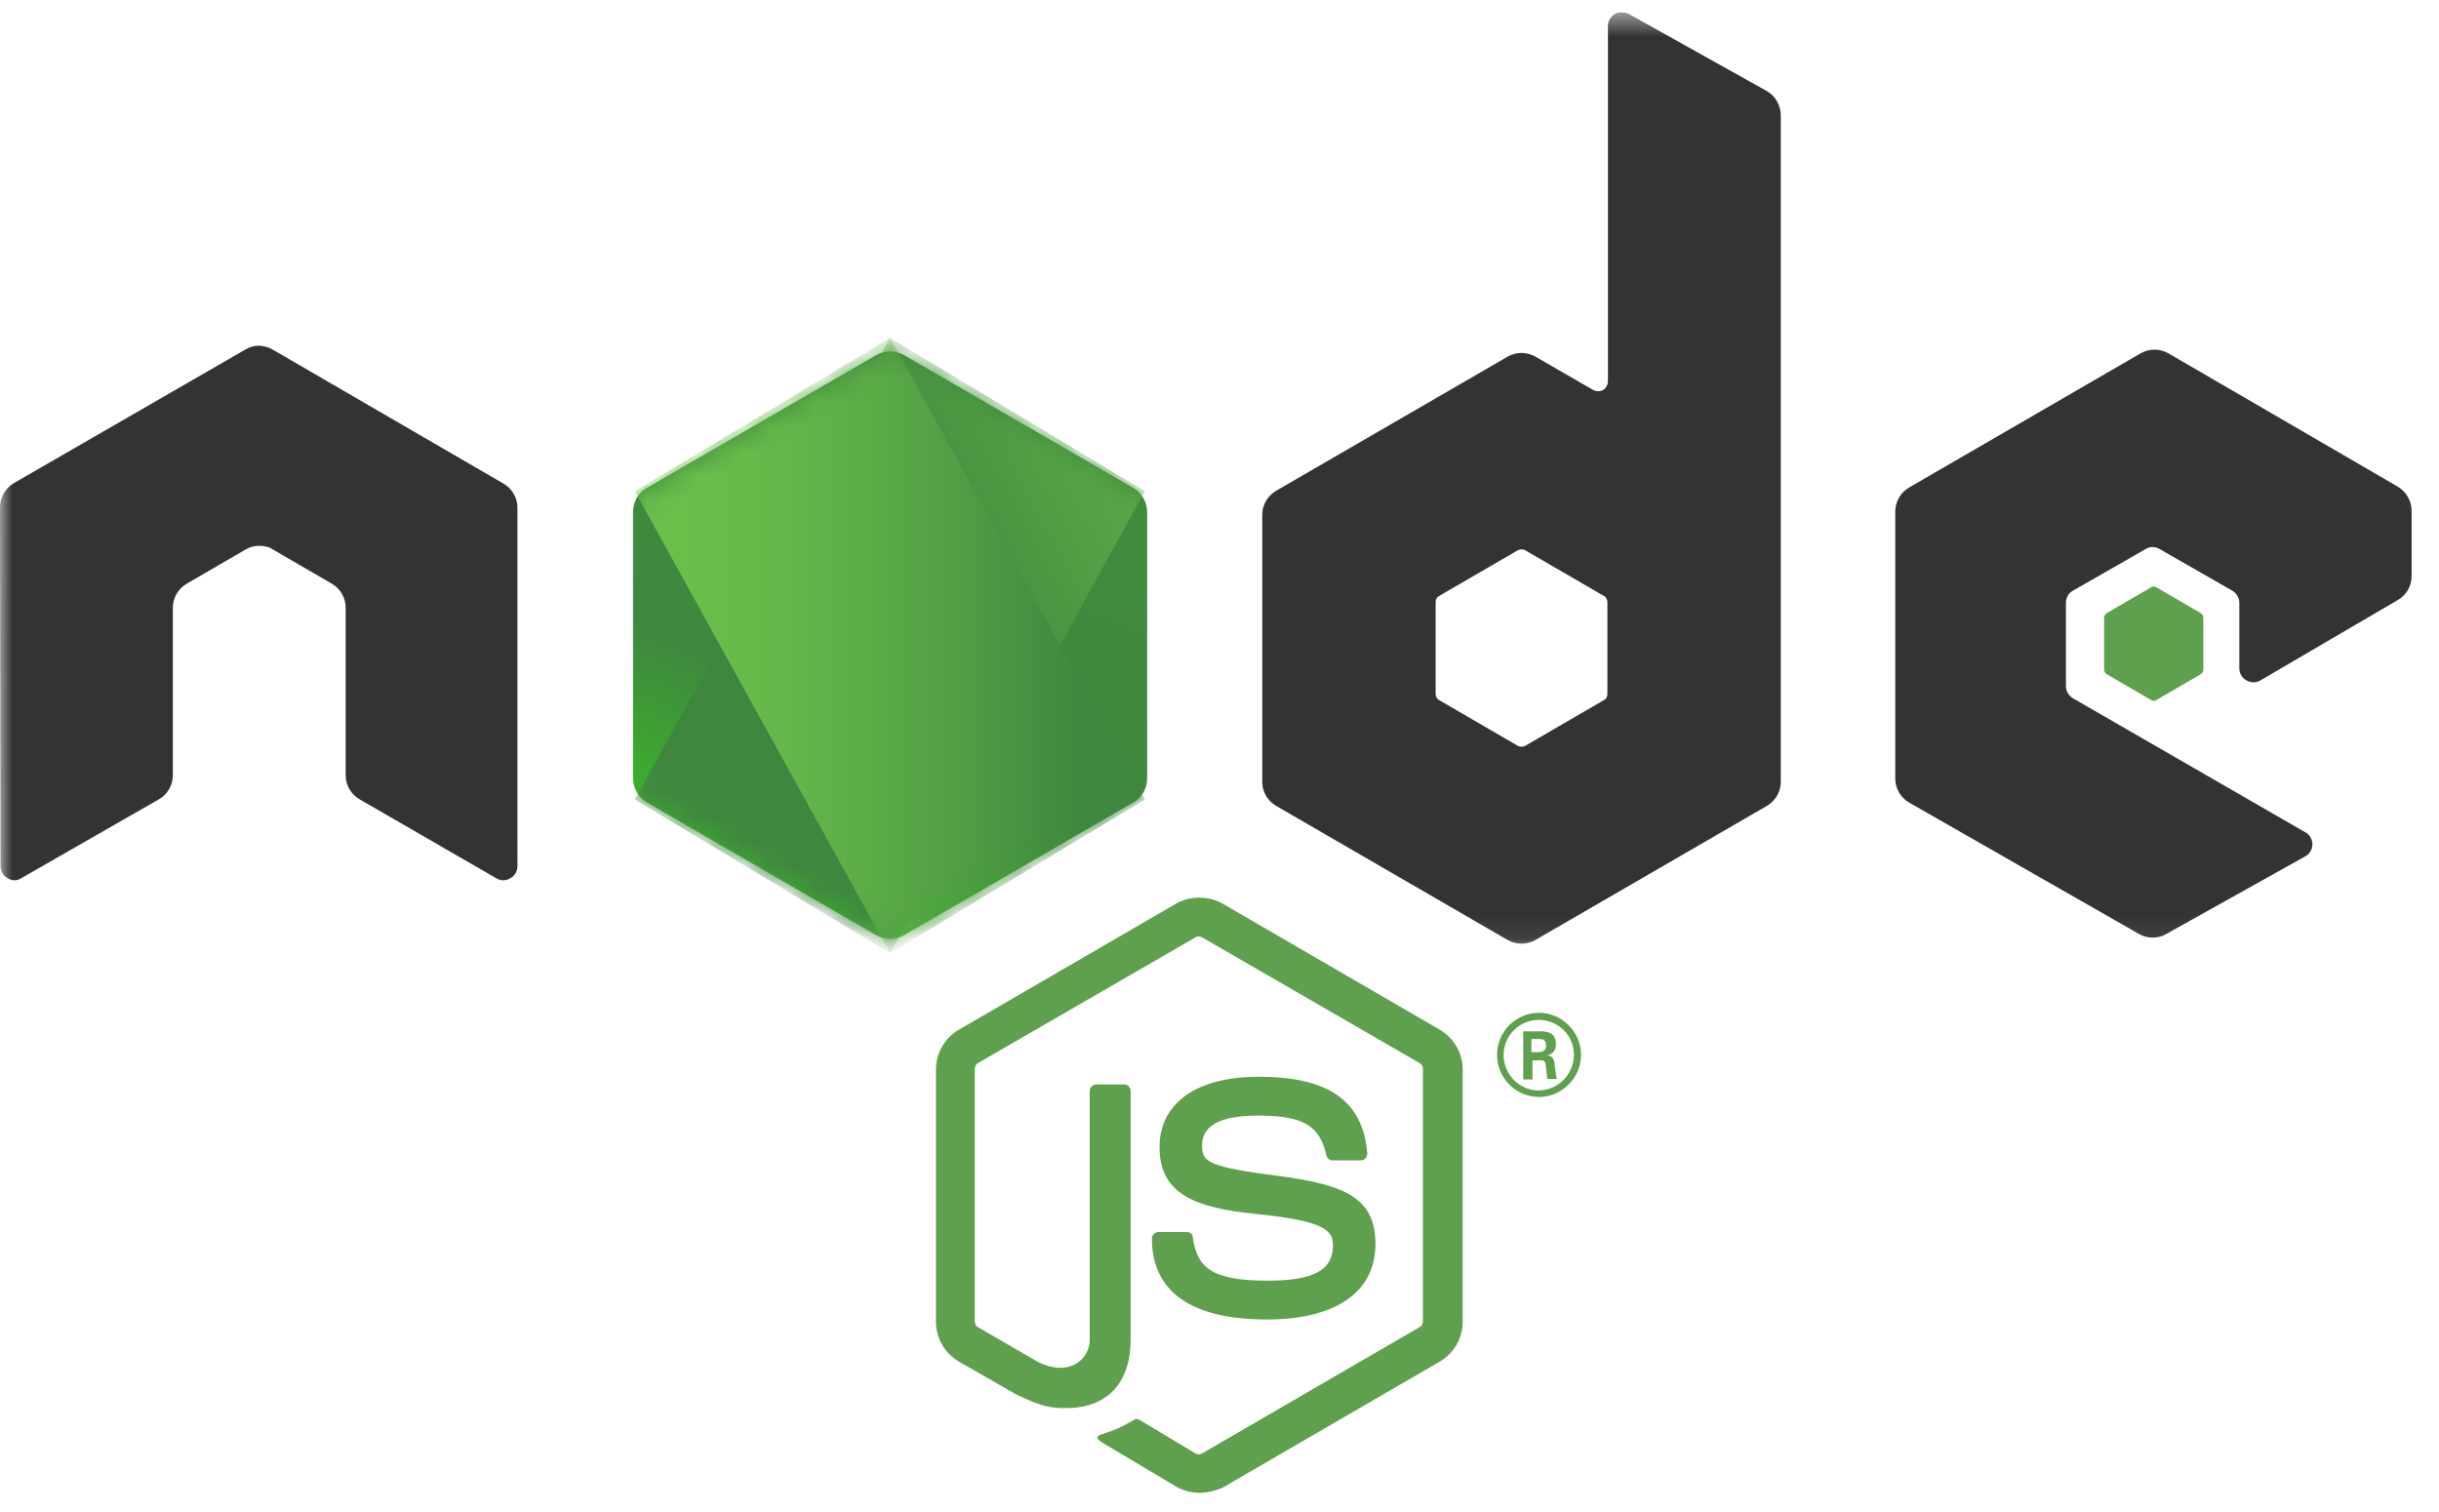 <svg width="100" height="62" viewBox="0 0 100 62" fill="none" xmlns="http://www.w3.org/2000/svg">
<g clip-path="url(#clip0_79_1575)">
<mask id="mask0_79_1575" style="mask-type:luminance" maskUnits="userSpaceOnUse" x="0" y="0" width="130" height="39">
<path d="M129.7 0.5H0V38.929H129.7V0.5Z" fill="white"/>
</mask>
<g mask="url(#mask0_79_1575)">
<path fill-rule="evenodd" clip-rule="evenodd" d="M21.215 20.811C21.215 20.408 20.992 20.027 20.634 19.825L11.178 14.333C11.021 14.243 10.842 14.198 10.664 14.176H10.574C10.395 14.176 10.217 14.243 10.06 14.333L0.581 19.803C0.404 19.905 0.256 20.052 0.154 20.229C0.052 20.406 -0.001 20.607 2.54961e-05 20.811L0.022 35.518C0.022 35.719 0.134 35.921 0.313 36.011C0.492 36.123 0.716 36.123 0.871 36.011L6.505 32.782C6.681 32.684 6.827 32.54 6.929 32.367C7.031 32.194 7.085 31.997 7.087 31.796V24.914C7.087 24.511 7.31 24.13 7.668 23.928L10.06 22.538C10.234 22.431 10.436 22.376 10.641 22.381C10.842 22.381 11.043 22.425 11.2 22.538L13.592 23.927C13.768 24.026 13.914 24.17 14.016 24.343C14.118 24.516 14.172 24.713 14.173 24.914V31.797C14.173 32.2 14.397 32.581 14.755 32.783L20.344 36.011C20.523 36.123 20.746 36.123 20.925 36.011C21.104 35.922 21.216 35.72 21.216 35.518L21.215 20.811ZM66.776 0.568C66.597 0.478 66.373 0.478 66.217 0.568C66.038 0.679 65.926 0.859 65.926 1.061V15.633C65.926 15.705 65.907 15.775 65.872 15.838C65.837 15.901 65.786 15.954 65.725 15.992C65.663 16.024 65.594 16.042 65.524 16.042C65.454 16.042 65.385 16.024 65.323 15.992L62.953 14.624C62.779 14.525 62.583 14.473 62.383 14.473C62.183 14.473 61.986 14.525 61.813 14.624L52.334 20.117C52.159 20.216 52.013 20.36 51.911 20.533C51.809 20.706 51.755 20.903 51.753 21.103V32.065C51.753 32.469 51.977 32.85 52.334 33.052L61.813 38.544C61.986 38.644 62.183 38.696 62.383 38.696C62.583 38.696 62.779 38.644 62.953 38.544L72.432 33.052C72.607 32.953 72.753 32.81 72.855 32.636C72.957 32.463 73.011 32.266 73.013 32.065V4.737C73.013 4.311 72.789 3.93 72.432 3.729L66.776 0.568ZM65.904 28.456C65.904 28.569 65.859 28.658 65.77 28.703L62.528 30.586C62.483 30.608 62.433 30.62 62.383 30.62C62.332 30.62 62.283 30.608 62.237 30.586L58.996 28.703C58.907 28.658 58.862 28.546 58.862 28.456V24.69C58.862 24.578 58.907 24.488 58.996 24.443L62.237 22.56C62.283 22.538 62.332 22.527 62.383 22.527C62.433 22.527 62.483 22.538 62.528 22.56L65.77 24.443C65.859 24.488 65.904 24.6 65.904 24.69V28.456ZM98.318 24.6C98.676 24.398 98.877 24.017 98.877 23.614V20.946C98.877 20.542 98.654 20.162 98.318 19.96L88.907 14.489C88.733 14.39 88.537 14.338 88.337 14.338C88.136 14.338 87.94 14.39 87.766 14.489L78.288 19.982C78.113 20.081 77.967 20.224 77.865 20.398C77.763 20.571 77.708 20.767 77.707 20.968V31.931C77.707 32.335 77.93 32.716 78.288 32.917L87.699 38.298C88.057 38.499 88.482 38.499 88.817 38.298L94.518 35.114C94.697 35.025 94.809 34.823 94.809 34.621C94.809 34.419 94.697 34.218 94.518 34.128L84.995 28.635C84.816 28.524 84.704 28.344 84.704 28.143V24.712C84.704 24.511 84.816 24.309 84.995 24.219L87.968 22.516C88.055 22.461 88.156 22.432 88.258 22.432C88.361 22.432 88.462 22.461 88.549 22.516L91.522 24.219C91.701 24.331 91.813 24.511 91.813 24.712V27.403C91.813 27.604 91.925 27.806 92.104 27.896C92.283 28.008 92.506 28.008 92.685 27.896L98.318 24.6Z" fill="#333333"/>
<path fill-rule="evenodd" clip-rule="evenodd" d="M88.192 24.085C88.225 24.063 88.264 24.052 88.304 24.052C88.344 24.052 88.382 24.063 88.416 24.085L90.226 25.139C90.293 25.183 90.338 25.25 90.338 25.34V27.447C90.338 27.488 90.327 27.527 90.308 27.562C90.288 27.598 90.26 27.628 90.226 27.649L88.416 28.703C88.382 28.725 88.344 28.737 88.304 28.737C88.264 28.737 88.225 28.725 88.192 28.703L86.381 27.649C86.347 27.628 86.319 27.598 86.299 27.563C86.28 27.527 86.269 27.488 86.269 27.447V25.341C86.269 25.251 86.314 25.184 86.381 25.139L88.192 24.085Z" fill="#5FA04E"/>
<path d="M37.065 14.562C36.891 14.462 36.694 14.41 36.494 14.41C36.294 14.41 36.098 14.462 35.924 14.562L26.513 20.009C26.155 20.211 25.954 20.592 25.954 20.996V31.913C25.954 32.317 26.177 32.698 26.512 32.9L35.924 38.348C36.098 38.447 36.294 38.499 36.494 38.499C36.694 38.499 36.891 38.447 37.065 38.348L46.476 32.9C46.834 32.698 47.034 32.317 47.034 31.913V20.996C47.034 20.592 46.811 20.211 46.476 20.009L37.065 14.562Z" fill="url(#paint0_linear_79_1575)"/>
<mask id="mask1_79_1575" style="mask-type:luminance" maskUnits="userSpaceOnUse" x="25" y="14" width="23" height="25">
<path d="M37.065 14.562C36.891 14.462 36.694 14.41 36.494 14.41C36.294 14.41 36.098 14.462 35.924 14.562L26.513 20.009C26.155 20.211 25.954 20.592 25.954 20.996V31.913C25.954 32.317 26.177 32.698 26.512 32.9L35.924 38.348C36.098 38.447 36.294 38.499 36.494 38.499C36.694 38.499 36.891 38.447 37.065 38.348L46.476 32.9C46.834 32.698 47.034 32.317 47.034 31.913V20.996C47.034 20.592 46.811 20.211 46.476 20.009L37.065 14.562Z" fill="white"/>
</mask>
<g mask="url(#mask1_79_1575)">
<path d="M36.494 13.853L46.941 20.144L36.495 39.086L26.028 32.783L36.494 13.853Z" fill="url(#paint1_linear_79_1575)"/>
</g>
<mask id="mask2_79_1575" style="mask-type:luminance" maskUnits="userSpaceOnUse" x="25" y="14" width="23" height="25">
<path d="M37.065 14.562C36.891 14.462 36.694 14.41 36.494 14.41C36.294 14.41 36.098 14.462 35.924 14.562L26.513 20.009C26.155 20.211 25.954 20.592 25.954 20.996V31.913C25.954 32.317 26.177 32.698 26.512 32.9L35.924 38.348C36.098 38.447 36.294 38.499 36.494 38.499C36.694 38.499 36.891 38.447 37.065 38.348L46.476 32.9C46.834 32.698 47.034 32.317 47.034 31.913V20.996C47.034 20.592 46.811 20.211 46.476 20.009L37.065 14.562Z" fill="white"/>
</mask>
<g mask="url(#mask2_79_1575)">
<path d="M36.494 13.853L26.028 20.144L36.494 39.086L46.941 32.783L36.494 13.853Z" fill="url(#paint2_linear_79_1575)"/>
</g>
</g>
<path d="M49.174 61.213C48.845 61.211 48.522 61.126 48.235 60.966L45.261 59.195C44.814 58.948 45.038 58.858 45.172 58.814C45.775 58.612 45.887 58.567 46.513 58.209C46.58 58.164 46.669 58.186 46.736 58.231L49.017 59.599C49.106 59.643 49.218 59.643 49.285 59.599L58.205 54.419C58.294 54.375 58.34 54.285 58.34 54.173V43.838C58.34 43.726 58.294 43.636 58.205 43.592L49.285 38.435C49.196 38.391 49.084 38.391 49.017 38.435L40.097 43.592C40.008 43.636 39.963 43.748 39.963 43.838V54.173C39.963 54.263 40.008 54.375 40.097 54.42L42.534 55.832C43.852 56.505 44.68 55.72 44.68 54.935V44.735C44.68 44.6 44.791 44.466 44.948 44.466H46.089C46.223 44.466 46.357 44.578 46.357 44.735V54.935C46.357 56.706 45.395 57.738 43.718 57.738C43.205 57.738 42.802 57.738 41.662 57.178L39.315 55.832C39.028 55.665 38.791 55.426 38.626 55.139C38.461 54.852 38.375 54.526 38.376 54.196V43.86C38.376 43.187 38.733 42.56 39.315 42.223L48.235 37.045C48.793 36.73 49.553 36.73 50.112 37.045L59.032 42.223C59.319 42.391 59.556 42.63 59.72 42.917C59.885 43.204 59.971 43.529 59.971 43.86V54.195C59.971 54.868 59.613 55.496 59.032 55.832L50.112 61.011C49.844 61.123 49.509 61.213 49.174 61.213Z" fill="#5FA04E"/>
<path d="M51.946 54.106C48.033 54.106 47.228 52.312 47.228 50.788C47.228 50.654 47.34 50.519 47.496 50.519H48.659C48.793 50.519 48.905 50.609 48.905 50.743C49.084 51.931 49.598 52.514 51.968 52.514C53.846 52.514 54.651 52.088 54.651 51.08C54.651 50.497 54.426 50.071 51.498 49.779C49.061 49.532 47.541 48.995 47.541 47.044C47.541 45.228 49.061 44.152 51.61 44.152C54.472 44.152 55.88 45.139 56.059 47.291C56.057 47.363 56.033 47.433 55.992 47.492C55.947 47.537 55.88 47.582 55.812 47.582H54.627C54.57 47.58 54.515 47.559 54.47 47.523C54.426 47.486 54.395 47.436 54.382 47.38C54.113 46.147 53.42 45.744 51.587 45.744C49.531 45.744 49.285 46.461 49.285 46.999C49.285 47.649 49.575 47.852 52.347 48.21C55.097 48.568 56.394 49.084 56.394 51.012C56.394 52.985 54.762 54.106 51.946 54.106ZM64.823 43.255C64.823 44.197 64.04 44.982 63.101 44.982C62.643 44.98 62.205 44.797 61.882 44.473C61.559 44.15 61.379 43.712 61.38 43.255C61.379 43.029 61.423 42.805 61.509 42.596C61.595 42.387 61.722 42.197 61.882 42.037C62.042 41.877 62.231 41.749 62.441 41.662C62.65 41.575 62.874 41.53 63.101 41.529C64.018 41.529 64.823 42.291 64.823 43.255ZM61.648 43.255C61.648 44.062 62.297 44.712 63.079 44.712C63.884 44.712 64.532 44.039 64.532 43.255C64.532 42.448 63.884 41.821 63.079 41.821C62.699 41.825 62.336 41.977 62.069 42.246C61.801 42.514 61.65 42.877 61.648 43.255ZM62.453 42.291H63.124C63.348 42.291 63.795 42.291 63.795 42.807C63.795 43.165 63.571 43.233 63.436 43.278C63.705 43.3 63.727 43.479 63.749 43.726C63.772 43.883 63.795 44.152 63.839 44.242H63.436C63.436 44.152 63.37 43.659 63.37 43.637C63.348 43.524 63.303 43.479 63.169 43.479H62.833V44.264H62.453V42.291ZM62.811 43.143H63.101C63.348 43.143 63.392 42.964 63.392 42.874C63.392 42.605 63.213 42.605 63.101 42.605H62.789V43.143H62.811Z" fill="#5FA04E"/>
</g>
<defs>
<linearGradient id="paint0_linear_79_1575" x1="40.687" y1="18.504" x2="33.234" y2="36.018" gradientUnits="userSpaceOnUse">
<stop stop-color="#3F8B3D"/>
<stop offset="0.64" stop-color="#3F873F"/>
<stop offset="0.93" stop-color="#3DA92E"/>
<stop offset="1" stop-color="#3DAE2B"/>
</linearGradient>
<linearGradient id="paint1_linear_79_1575" x1="35.086" y1="27.334" x2="58.95" y2="14.486" gradientUnits="userSpaceOnUse">
<stop offset="0.14" stop-color="#3F873F"/>
<stop offset="0.4" stop-color="#52A044"/>
<stop offset="0.71" stop-color="#64B749"/>
<stop offset="0.91" stop-color="#6ABF4B"/>
</linearGradient>
<linearGradient id="paint2_linear_79_1575" x1="26.075" y1="26.221" x2="47.327" y2="26.221" gradientUnits="userSpaceOnUse">
<stop offset="0.09" stop-color="#6ABF4B"/>
<stop offset="0.29" stop-color="#64B749"/>
<stop offset="0.6" stop-color="#52A044"/>
<stop offset="0.86" stop-color="#3F873F"/>
</linearGradient>
<clipPath id="clip0_79_1575">
<rect width="100" height="61" fill="white" transform="translate(0 0.5)"/>
</clipPath>
</defs>
</svg>

